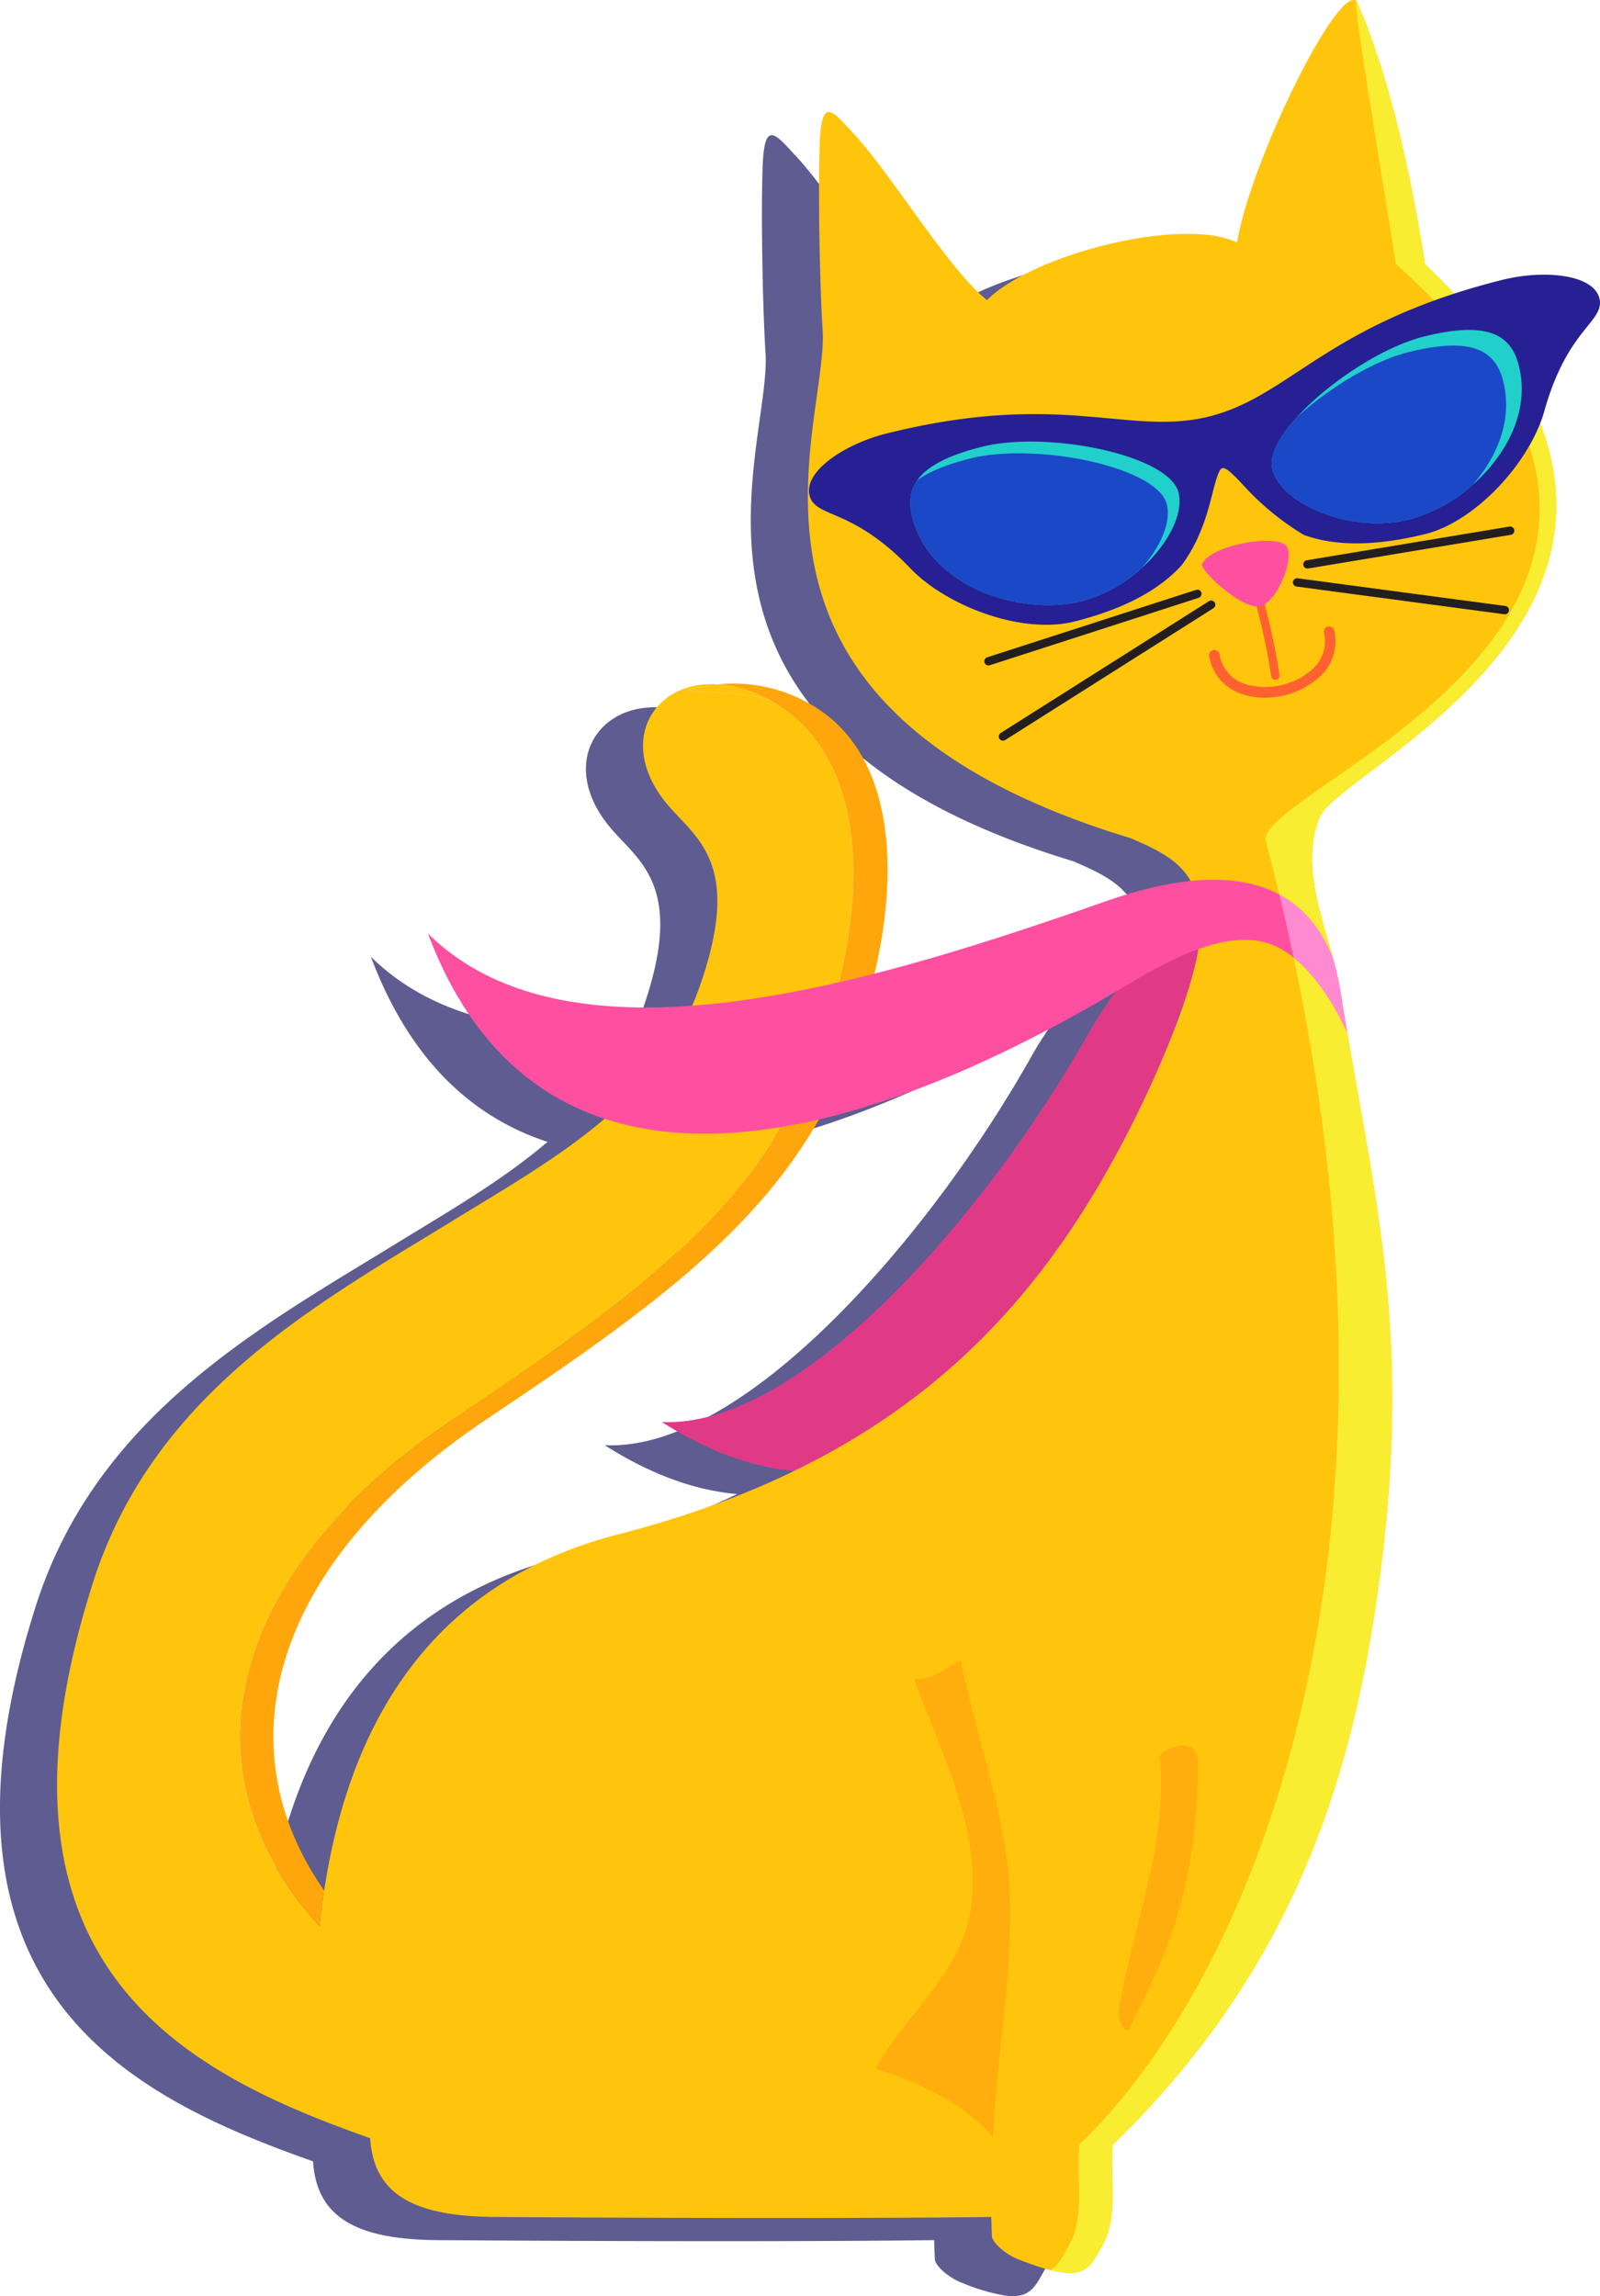 <svg xmlns="http://www.w3.org/2000/svg" id="design" viewBox="0 0 362.575 520.25"><title>signup</title><path fill="#1b1763" fill-opacity=".7" d="M515.558,366.029c-.008-.438-.014-.879-.024-1.314-.023-.991-.054-1.971-.088-2.948-.013-.375-.023-.753-.037-1.126-.042-1.084-.093-2.158-.147-3.227-.013-.257-.023-.518-.037-.774q-.217-4.021-.542-7.918c-.011-.125-.023-.249-.033-.374q-.145-1.72-.308-3.422c-.039-.408-.083-.813-.124-1.219-.085-.845-.17-1.69-.262-2.53-.055-.506-.114-1.008-.171-1.512-.083-.732-.166-1.465-.254-2.194-.068-.565-.14-1.127-.21-1.69q-.124-.987-.251-1.971-.12-.914-.245-1.824-.123-.901-.249-1.801-.138-.976-.28-1.95-.119-.815-.24-1.629-.158-1.058-.321-2.115-.108-.698-.217-1.396-.184-1.169-.372-2.337-.087-.537-.175-1.075-.22-1.348-.445-2.698-.039-.236-.08-.472c-2.025-12.053-4.365-24.243-6.486-37.681a74.065,74.065,0,0,0-1.756-7.805c-.008-.03-.015-.059-.024-.089-.017-.063-.035-.127-.053-.19q-.22-.802-.447-1.607c-1.714-6.077-3.679-12.267-4.129-18.32-.004-.046-.006-.092-.01-.138a31.739,31.739,0,0,1-.048-3.773c.004-.075.007-.15.011-.225.035-.609.088-1.215.164-1.82.007-.056.017-.112.024-.168q.114-.851.288-1.696c.014-.069.026-.137.04-.206.124-.576.274-1.149.444-1.72.034-.114.071-.227.106-.341.182-.577.381-1.152.614-1.723l0-0a5.601,5.601,0,0,1,.824-1.333c-.914-41.582-1.163-84.166-21.153-120.693a14.676,14.676,0,0,1-1.634-9.27,28.498,28.498,0,0,0-4.468-.713c-13.352-1.099-34.034,4.384-44.887,11.591a26.287,26.287,0,0,0-4.091,3.258c-8.551-6.705-21.885-28.788-30.237-37.737-4.564-4.896-7.2-8.619-7.642,1.752-.436,10.222-.038,32.737.644,42.964,1.231,22.226-28.722,85.209,69.821,114.954,5.481,2.409,10.702,4.67,13.553,9.695a84.995,84.995,0,0,0-19.071,4.549c-16.195,5.659-34.315,11.784-52.563,16.446,6.348-26.897,3.11-52.018-15.613-61.638a34.637,34.637,0,0,0-19.788-3.915c-15.217-1.049-23.704,13.98-10.563,28.319,6.544,7.225,15.682,13.504,6.411,39.953q-.81,2.343-1.781,4.546c-23.855,1.759-45.356-2.029-59.858-16.364,9.014,24.009,23.491,36.544,40.04,41.961-10.133,8.647-22.116,15.568-33.629,22.632-30.824,18.959-68.324,39.006-82.235,82.226-28.087,87.69,21.553,111.554,62.728,126.137.824,12.955,10.209,17.723,28.371,17.847,45.986.314,87.676.314,112.359,0,.047.218.123,4.549.237,4.757.957,2.112,4.072,4.205,6.174,4.943a43.396,43.396,0,0,0,9.727,2.865c.027.004.054.006.081.01.39.048.762.082,1.111.097l.027.002c.346.014.67.012.978-.004.049-.003.096-.007.144-.01.263-.018.515-.047.753-.087.037-.006.076-.01.112-.017a6.157,6.157,0,0,0,.726-.181c.05-.016.097-.034.145-.05a5.32,5.32,0,0,0,.544-.221c.039-.019.081-.035.119-.055.019-.01.041-.018.06-.028.07-.037.13-.085.198-.124.145-.084.289-.169.423-.266.083-.059.16-.126.238-.19.122-.099.243-.199.357-.308.073-.07.144-.145.215-.219.112-.118.223-.24.329-.367.061-.074.122-.149.181-.226q.17-.219.334-.455c.044-.064.089-.129.133-.195q.196-.294.387-.61c.017-.027.034-.054.05-.082.465-.776.922-1.633,1.446-2.545a14.964,14.964,0,0,0,1.036-2.312c2.208-6.185.679-13.699,1.283-20.465,41.982-40.636,54.345-85.114,60.043-125.197.077-.54.157-1.083.232-1.622q.367-2.665.684-5.251c.054-.44.1-.867.152-1.303.152-1.274.301-2.544.437-3.792.058-.538.109-1.065.164-1.598.117-1.129.232-2.257.336-3.366.053-.565.098-1.12.147-1.679.093-1.058.184-2.113.264-3.153.044-.572.084-1.137.124-1.704.073-1.012.143-2.019.204-3.015.035-.562.066-1.119.097-1.677q.083-1.474.151-2.927.038-.827.07-1.647.058-1.439.101-2.857.024-.797.043-1.589.035-1.424.053-2.826c.007-.507.014-1.013.018-1.516q.012-1.42.007-2.818c-.001-.477-.001-.956-.004-1.43C515.59,367.917,515.575,366.971,515.558,366.029Zm-169.981-21.436c-.042.035-.081.069-.123.104-1.4,1.163-2.837,2.322-4.293,3.48Q343.411,346.389,345.577,344.593Zm-42.899,30.926c1.027-.687,2.034-1.363,3.045-2.041-1.011.678-2.018,1.355-3.045,2.041q-1.246.837-2.46,1.682Q301.432,376.357,302.679,375.519Zm-13.766,10.29q-2.097,1.752-4.062,3.526Q286.816,387.561,288.913,385.809Zm157.879-97.848c-23.407,41.512-65.376,89.598-96.705,88.102,10.804,6.877,20.803,10.273,30.013,11.076a212.419,212.419,0,0,1-40.054,14.422c-31.118,8.04-58.788,29.887-66.468,80.663-22.775-32.529-12.329-73.779,36.676-106.705,12.78-8.547,24.356-16.438,34.635-24.331,17.531-13.462,31.266-26.944,40.772-43.681,27.111-6.306,51.701-20.125,61.183-25.376,1.878-1.038,3.97-2.295,6.207-3.634A75.762,75.762,0,0,0,446.792,287.961Zm19.404-.74c.676-2.153,1.422-4.253,2.261-6.22C467.773,283.021,467.012,285.106,466.196,287.222Z" transform="translate(-213.05 -48.613)"/><path fill="#e03a87" d="M515.977,269.216c-12.492-9.952-13.986-7.091-23.365-5.306-12.775,2.433-15.35,28.327-19.29,39.247-7.331,20.328-43.525,110.155-110.301,67.652,31.329,1.496,73.298-46.591,96.705-88.102,13.689-24.277,32.544-32.108,55.269-16.924Z" transform="translate(-213.05 -48.613)"/><path fill="#ffa60d" fill-rule="evenodd" d="M357.823,345.935c-10.278,7.893-21.855,15.784-34.634,24.331-49.006,32.926-59.451,74.177-36.676,106.705q-.597,3.935-1.032,8.116c-30.824-33.551-23.049-79.091,30.133-114.821,16.276-10.885,30.6-20.706,42.776-30.822" transform="translate(-213.05 -48.613)"/><path fill="#ffc50d" d="M388.657,306.25c.081-.129.157-.261.237-.39C388.814,305.989,388.738,306.122,388.657,306.25Z" transform="translate(-213.05 -48.613)"/><path fill="#ffc50d" d="M367.491,331.418q.538-.505,1.069-1.013Q368.029,330.913,367.491,331.418Z" transform="translate(-213.05 -48.613)"/><path fill="#ffc50d" d="M373.276,325.708c.248-.258.502-.514.748-.774C373.778,325.193,373.524,325.449,373.276,325.708Z" transform="translate(-213.05 -48.613)"/><path fill="#ffc50d" d="M390.56,303.088c.207-.357.406-.72.609-1.079C390.966,302.368,390.767,302.731,390.56,303.088Z" transform="translate(-213.05 -48.613)"/><path fill="#ffc50d" d="M386.006,310.252c.213-.308.431-.612.64-.922C386.436,309.64,386.218,309.945,386.006,310.252Z" transform="translate(-213.05 -48.613)"/><path fill="#ffc50d" d="M381.407,316.448q.435-.547.863-1.099Q381.841,315.9,381.407,316.448Z" transform="translate(-213.05 -48.613)"/><path fill="#ffc50d" d="M392.369,299.83c.219-.411.434-.826.648-1.241C392.803,299.004,392.588,299.419,392.369,299.83Z" transform="translate(-213.05 -48.613)"/><path fill="#ffc50d" d="M376.58,322.165c.162-.18.316-.363.476-.544C376.896,321.801,376.742,321.984,376.58,322.165Z" transform="translate(-213.05 -48.613)"/><path fill="#ffc50d" d="M383.709,313.454c.271-.364.543-.728.809-1.095C384.252,312.726,383.98,313.09,383.709,313.454Z" transform="translate(-213.05 -48.613)"/><path fill="#ffc50d" d="M379.035,319.342c.278-.328.548-.66.822-.99C379.583,318.682,379.313,319.014,379.035,319.342Z" transform="translate(-213.05 -48.613)"/><path fill="#ffc50d" d="M371.352,327.677c-.33.33-.665.658-.999.987C370.688,328.335,371.023,328.007,371.352,327.677Z" transform="translate(-213.05 -48.613)"/><path fill="#ffc50d" d="M395.768,292.83c.164-.372.333-.74.494-1.116C396.101,292.09,395.932,292.458,395.768,292.83Z" transform="translate(-213.05 -48.613)"/><path fill="#ffc50d" d="M361.589,336.732c.245-.212.483-.425.726-.637C362.072,336.307,361.835,336.52,361.589,336.732Z" transform="translate(-213.05 -48.613)"/><path fill="#ffc50d" d="M394.094,296.44c.204-.418.407-.836.606-1.258C394.502,295.604,394.298,296.022,394.094,296.44Z" transform="translate(-213.05 -48.613)"/><path fill="#ffc50d" d="M364.578,334.096c.347-.312.688-.626,1.031-.939C365.266,333.471,364.925,333.784,364.578,334.096Z" transform="translate(-213.05 -48.613)"/><path fill="#ffa60d" d="M388.029,207.584c22.5,12.955,22.633,47.311,9.678,80.588-.462,1.199-.947,2.377-1.445,3.543-.161.375-.33.744-.494,1.116-.349.79-.702,1.576-1.067,2.352-.199.422-.403.84-.606,1.258q-.528,1.083-1.077,2.148c-.214.415-.429.83-.648,1.241-.391.733-.793,1.458-1.2,2.179-.203.36-.402.723-.609,1.079q-.813,1.401-1.666,2.772c-.08.129-.156.262-.237.39q-.978,1.559-2.011,3.08c-.209.31-.427.614-.64.922-.488.707-.982,1.411-1.487,2.107-.266.367-.538.731-.809,1.095q-.71.953-1.44,1.895-.428.551-.863,1.099-.763.959-1.55,1.904c-.274.33-.544.662-.822.99q-.972,1.148-1.979,2.278c-.16.181-.315.364-.476.544q-1.252,1.396-2.556,2.769c-.246.259-.5.515-.748.774-.634.659-1.273,1.317-1.924,1.969-.329.33-.665.658-.999.987q-.887.874-1.794,1.741-.531.507-1.069,1.013-.93.873-1.882,1.739c-.343.313-.684.627-1.031.939q-1.116,1.003-2.262,1.998c-.243.212-.481.425-.726.637q-1.515,1.308-3.078,2.607c-.041.035-.081.069-.123.104l-.566,6.491c22.189-17.04,38.327-34.088,47.459-57.763,12.955-33.277,13.415-68.723-9.678-80.588a34.639,34.639,0,0,0-19.788-3.915,23.354,23.354,0,0,1,2.392.279A30.688,30.688,0,0,1,388.029,207.584Z" transform="translate(-213.05 -48.613)"/><path fill="#ffc50d" d="M535.984,108.445c-3.712-23.665-8.504-42.529-14.261-56.715-.388-.938-.767-1.847-1.155-2.746-3.895-4.544-22.936,33.703-26.866,52.803-.123.606-.237,1.184-.331,1.743a22.977,22.977,0,0,0-7.68-1.78c-13.352-1.099-34.034,4.385-44.887,11.591a26.292,26.292,0,0,0-4.091,3.258c-8.551-6.705-21.885-28.788-30.237-37.737-4.564-4.896-7.2-8.619-7.642,1.752-.436,10.222-.038,32.737.644,42.964,1.231,22.226-28.722,85.209,69.821,114.954,9.006,3.958,17.32,7.5,15.549,23.599-1.506,12.131-11.051,33.817-18.816,47.993-21.411,39.546-52.642,70.644-113.05,86.184-31.118,8.04-58.788,29.887-66.468,80.663q-.597,3.935-1.032,8.116c-30.824-33.551-23.049-79.092,30.133-114.821,16.331-10.922,30.696-20.773,42.898-30.926q1.563-1.3,3.078-2.607c.245-.212.483-.425.726-.637q1.143-.997,2.262-1.998c.347-.312.688-.626,1.031-.939q.95-.867,1.882-1.739.538-.505,1.069-1.013.908-.867,1.794-1.741c.334-.329.669-.657.999-.987.651-.652,1.29-1.31,1.924-1.969.248-.258.502-.514.748-.774q1.302-1.374,2.556-2.769c.162-.18.316-.363.476-.544q1.004-1.132,1.979-2.278c.278-.328.548-.66.822-.99q.785-.947,1.55-1.904.436-.547.863-1.099.731-.941,1.44-1.895c.271-.364.543-.728.809-1.095.505-.696.999-1.4,1.487-2.107.213-.308.431-.612.64-.922q1.03-1.523,2.011-3.08c.081-.129.157-.261.237-.39q.853-1.372,1.666-2.772c.207-.357.406-.72.609-1.079.407-.721.808-1.446,1.2-2.179.219-.411.434-.826.648-1.241q.55-1.065,1.077-2.148c.204-.418.407-.836.606-1.258.365-.776.719-1.562,1.067-2.352.164-.372.333-.74.494-1.116.498-1.166.983-2.344,1.445-3.543,12.955-33.277,12.822-67.633-9.678-80.588-3.428-1.932-16.409-2.139-19.496-2.669a69.157,69.157,0,0,1,7.284-1.246c-15.217-1.049-23.704,13.98-10.563,28.319,6.544,7.225,15.682,13.504,6.411,39.953-9.006,26.051-33.002,39.139-55.228,52.775-30.824,18.959-68.324,39.006-82.236,82.226-28.087,87.69,21.553,111.554,62.728,126.137.824,12.955,10.209,17.723,28.371,17.847,45.986.314,87.676.314,112.359,0,.047.218.123,4.549.237,4.757.957,2.112,4.072,4.205,6.174,4.943,8.229,3.22,12.15,3.561,14.527,2.32,1.96-1.023,2.869-3.125,4.29-5.587,3.684-6.553,1.638-15.142,2.32-22.775,42.548-41.184,54.678-86.317,60.275-126.819,8.04-58.362-1.506-89.319-8.589-134.187-2.046-12.955-9.962-27.131-4.773-39.82C516.751,222.168,612.926,182.035,535.984,108.445Z" transform="translate(-213.05 -48.613)"/><path fill="#ffc50d" d="M377.056,321.621q1.004-1.132,1.979-2.278Q378.063,320.49,377.056,321.621Z" transform="translate(-213.05 -48.613)"/><path fill="#ffc50d" d="M374.024,324.934q1.302-1.374,2.556-2.769Q375.327,323.561,374.024,324.934Z" transform="translate(-213.05 -48.613)"/><path fill="#ffc50d" d="M358.512,339.339q1.563-1.3,3.078-2.607Q360.074,338.04,358.512,339.339Z" transform="translate(-213.05 -48.613)"/><path fill="#ffc50d" d="M368.56,330.405q.908-.867,1.794-1.741Q369.466,329.538,368.56,330.405Z" transform="translate(-213.05 -48.613)"/><path fill="#ffc50d" d="M365.609,333.157q.95-.867,1.882-1.739Q366.561,332.291,365.609,333.157Z" transform="translate(-213.05 -48.613)"/><path fill="#ffc50d" d="M362.316,336.095q1.143-.996,2.262-1.998Q363.462,335.099,362.316,336.095Z" transform="translate(-213.05 -48.613)"/><path fill="#ffc50d" d="M396.261,291.715c.498-1.166.983-2.344,1.445-3.543C397.244,289.371,396.76,290.549,396.261,291.715Z" transform="translate(-213.05 -48.613)"/><path fill="#ffc50d" d="M394.7,295.182c.365-.776.719-1.562,1.067-2.352C395.419,293.621,395.066,294.406,394.7,295.182Z" transform="translate(-213.05 -48.613)"/><path fill="#ffc50d" d="M388.029,207.584a30.688,30.688,0,0,0-9.82-3.636,23.354,23.354,0,0,0-2.392-.279,69.157,69.157,0,0,0-7.284,1.246C371.62,205.446,384.6,205.653,388.029,207.584Z" transform="translate(-213.05 -48.613)"/><path fill="#ffc50d" d="M393.017,298.589q.55-1.065,1.077-2.148Q393.566,297.523,393.017,298.589Z" transform="translate(-213.05 -48.613)"/><path fill="#ffc50d" d="M373.276,325.708c-.634.659-1.273,1.317-1.924,1.969C372.003,327.024,372.642,326.367,373.276,325.708Z" transform="translate(-213.05 -48.613)"/><path fill="#ffc50d" d="M386.646,309.331q1.03-1.523,2.011-3.08Q387.679,307.81,386.646,309.331Z" transform="translate(-213.05 -48.613)"/><path fill="#ffc50d" d="M382.269,315.349q.731-.941,1.44-1.895Q382.999,314.407,382.269,315.349Z" transform="translate(-213.05 -48.613)"/><path fill="#ffc50d" d="M384.519,312.359c.505-.696.999-1.4,1.487-2.107C385.517,310.959,385.024,311.663,384.519,312.359Z" transform="translate(-213.05 -48.613)"/><path fill="#ffc50d" d="M379.857,318.352q.785-.947,1.55-1.904Q380.644,317.407,379.857,318.352Z" transform="translate(-213.05 -48.613)"/><path fill="#ffc50d" d="M391.169,302.009c.407-.721.808-1.446,1.2-2.179C391.977,300.563,391.576,301.288,391.169,302.009Z" transform="translate(-213.05 -48.613)"/><path fill="#ffc50d" d="M388.894,305.86q.853-1.372,1.666-2.772Q389.747,304.489,388.894,305.86Z" transform="translate(-213.05 -48.613)"/><path fill="#ffae0d" fill-rule="evenodd" d="M468.408,508.619c-.966-.038-2.168-3.078-1.837-4.858,3.816-20.994,11.184-38.04,9.271-57.131-.114-.928,6.307-4.631,8.21-.815a6.047,6.047,0,0,1,.521,2.718c-.256,19.432-3.542,32.159-7.68,42.519,0,.009-.009.019-.009.029-2.472,6.212-5.246,11.582-7.86,17.046C468.843,508.486,468.635,508.628,468.408,508.619Z" transform="translate(-213.05 -48.613)"/><path fill="#ffae0d" fill-rule="evenodd" d="M411.476,517.397c6.278-11.724,17.869-20.455,21.004-33.409,4.365-18.409-6.136-37.907-12.273-54.953,3.684.549,8.457-3.267,10.502-4.365.237,1.212.511,2.481.814,3.788,3.239,14.223,9.479,33.324,10.227,46.809.966,17.585-1.941,33.779-3.276,51.146-.161,2.159-.303,4.337-.407,6.534C431.94,525.447,420.889,519.992,411.476,517.397Z" transform="translate(-213.05 -48.613)"/><path fill="#f9ed32" fill-rule="evenodd" d="M518.4,282.763c6.818,40.131,14.567,70.697,7.082,125.003-5.601,40.504-17.726,85.637-60.28,126.817-.677,7.632,1.364,16.225-2.315,22.778-2.56,4.454-3.482,7.71-11.87,5.582,1.962-1.02,2.874-3.119,4.296-5.582,3.679-6.553,1.638-15.146,2.315-22.778,40.023-38.728,77.525-132.89,48.577-268.987C512.916,270.992,517.272,280.213,518.4,282.763Z" transform="translate(-213.05 -48.613)"/><path fill="#f9ed32" fill-rule="evenodd" d="M512.122,233.755c-4.149,10.153.088,21.257,2.992,31.93-2.747-6.906-6.896-11.585-12.154-14.391q-1.442-5.974-3.061-12.056c-3.208-12.056,118.362-51.598,29.478-130.79-3.718-23.67-10.231-61.702-8.809-59.465,6.278,14.459,11.457,34.235,15.421,59.465C612.924,182.039,516.752,222.17,512.122,233.755Z" transform="translate(-213.05 -48.613)"/><path fill="#231f20" d="M440.329,216.436a.947.947,0,0,1-.507-1.747l47.182-29.864a.947.947,0,0,1,1.014,1.601l-47.183,29.864A.941.941,0,0,1,440.329,216.436Zm-3.274-17.045a.947.947,0,0,1-.291-1.849l47.319-15.273a.947.947,0,1,1,.583,1.802l-47.32,15.273A.941.941,0,0,1,437.056,199.391Zm117.002-11.592a.958.958,0,0,1-.126-.008l-47.046-6.273a.947.947,0,1,1,.25-1.877l47.047,6.273a.947.947,0,0,1-.124,1.886Zm-44.73-10.364a.947.947,0,0,1-.154-1.881l45.955-7.636a.947.947,0,0,1,.311,1.868l-45.955,7.636A.954.954,0,0,1,509.328,177.436Z" transform="translate(-213.05 -48.613)"/><path fill="#ff6230" d="M502.053,202.655a.947.947,0,0,1-.939-.827,135.697,135.697,0,0,0-2.939-14.329c-.295-1.2-.546-2.221-.716-2.986a.947.947,0,0,1,1.85-.411c.167.754.415,1.761.706,2.945a137.492,137.492,0,0,1,2.979,14.541.948.948,0,0,1-.82,1.059A.963.963,0,0,1,502.053,202.655Z" transform="translate(-213.05 -48.613)"/><path fill="#ff4fa1" fill-rule="evenodd" d="M504.692,172.535c1.655,3.182-2.465,12.672-6.071,13.43-4.177.878-13.85-8.286-13.163-9.612C487.818,171.792,503.119,169.511,504.692,172.535Z" transform="translate(-213.05 -48.613)"/><path fill="#11319c" d="M529.784,130.807c-5.59,1.227-21.487-3.676-29.864,26.318,30.119,2.86,30.274-22.091,33.274-25.5C540.148,123.716,534.556,129.716,529.784,130.807Z" transform="translate(-213.05 -48.613)"/><path fill="#11319c" d="M440.234,157.193c5.301-2.159,15.616-15.21,39.522,4.748-23.188,19.432-37.463-1.033-41.867-2.141C427.676,157.228,435.684,159,440.234,157.193Z" transform="translate(-213.05 -48.613)"/><path fill="#231f20" fill-rule="evenodd" d="M510.965,138.034c1.5-1.091,4.773.818,7.228,4.364,2.351,3.265,3.094,7.255,1.5,8.318-1.5,1.091-4.91-.818-7.228-4.228-2.454-3.545-3.136-7.227-1.5-8.454Z" transform="translate(-213.05 -48.613)"/><path fill="#231f20" fill-rule="evenodd" d="M460.78,152.895c1.942,0,3.498,3.498,3.498,7.643,0,4.275-1.555,7.773-3.498,7.773-1.943,0-3.627-3.498-3.627-7.773C457.153,156.392,458.837,152.895,460.78,152.895Z" transform="translate(-213.05 -48.613)"/><path fill="#ff6230" d="M499.637,206.694a15.837,15.837,0,0,1-5.13-.814,10.847,10.847,0,0,1-7.441-8.588,1.193,1.193,0,1,1,2.348-.43,8.465,8.465,0,0,0,5.869,6.761,16.125,16.125,0,0,0,14.854-3.106,8.565,8.565,0,0,0,2.955-8.52,1.193,1.193,0,1,1,2.332-.511,10.912,10.912,0,0,1-3.699,10.813A18.618,18.618,0,0,1,499.637,206.694Z" transform="translate(-213.05 -48.613)"/><path fill="#ff8ad2" d="M518.4,282.763c-1.128-2.55-5.484-11.771-12.193-17.167q-1.501-7.078-3.247-14.302c5.258,2.805,9.407,7.485,12.154,14.391a75.591,75.591,0,0,1,1.776,7.897C517.38,276.711,517.89,279.762,518.4,282.763Z" transform="translate(-213.05 -48.613)"/><path fill="#ff4fa1" d="M502.96,251.294q1.751,7.225,3.247,14.302a21.119,21.119,0,0,0-2.786-1.933c-12.968-7.455-32.215,6.896-43.643,13.213C438.521,288.649,341.338,343.524,310.026,260.123c33.166,32.783,102.941,10.408,153.754-7.347C479.387,247.322,493.111,246.027,502.96,251.294Z" transform="translate(-213.05 -48.613)"/><path fill="#262094" d="M553.485,112.029l-.407.102c-23.433,5.908-35.91,14.114-45.942,20.706-6.738,4.425-12.555,8.25-20.038,10.137-7.437,1.85-14.394,1.207-22.45.459-12.026-1.116-26.99-2.51-50.761,3.416-9.499,2.395-18.754,8.598-17.392,14.015.563,2.263,2.576,3.124,5.353,4.31,3.931,1.682,9.86,4.217,17.575,12.287,7.739,8.111,24.782,15.047,37.129,11.973l.003-.001c11.002-2.774,19.155-7.052,24.329-12.83,4.243-5.754,5.806-11.847,6.949-16.298.62-2.411,1.391-5.417,2.187-5.618.902-.227,2.606,1.569,4.582,3.647a60.859,60.859,0,0,0,13.914,11.481c7.187,2.629,16.487,2.553,27.646-.236l.04-.01c10.902-2.749,23.447-15.799,26.844-27.936,3.015-10.747,7.066-15.778,9.748-19.101,1.89-2.353,3.263-4.049,2.704-6.309C574.124,110.77,563.005,109.654,553.485,112.029Zm-17.678,55.967h0l.002.007Z" transform="translate(-213.05 -48.613)"/><path fill="#21cfcb" d="M471.697,177.399a32.611,32.611,0,0,1-13.674,7.455c-13.527,3.365-34.265-3.11-38.237-19.05-.765-3.08-.618-5.876,1.108-8.348,2.129-3.041,6.631-5.601,14.754-7.632,14.734-3.669,42.328,1.825,44.467,10.398C481.3,164.99,477.769,171.975,471.697,177.399Z" transform="translate(-213.05 -48.613)"/><path fill="#21cfcb" d="M546.749,158.487a35.291,35.291,0,0,1-14.322,7.808c-13.547,3.374-29.134-3.659-31.057-11.369-.765-3.08,1.55-7.347,5.513-11.732l.03-.029c7.073-7.799,19.393-15.95,28.83-18.305,14.744-3.679,19.796-.206,21.502,6.651C559.796,141.712,554.46,151.718,546.749,158.487Z" transform="translate(-213.05 -48.613)"/><path fill="#1b48c6" d="M471.697,177.399a32.611,32.611,0,0,1-13.674,7.455c-13.527,3.365-34.265-3.11-38.237-19.05-.765-3.08-.618-5.876,1.108-8.348,2.57-1.903,6.465-3.571,12.095-4.973,14.734-3.669,42.328,1.825,44.467,10.398C478.455,166.893,476.101,172.485,471.697,177.399Z" transform="translate(-213.05 -48.613)"/><path fill="#1b48c6" d="M546.749,158.487a35.291,35.291,0,0,1-14.322,7.808c-13.547,3.374-29.134-3.659-31.057-11.369-.765-3.08,1.55-7.347,5.513-11.732l.03-.029c7.2-6.592,17.274-12.752,25.279-14.754,14.754-3.679,19.796-.216,21.512,6.641C555.833,143.596,552.439,152.002,546.749,158.487Z" transform="translate(-213.05 -48.613)"/></svg>